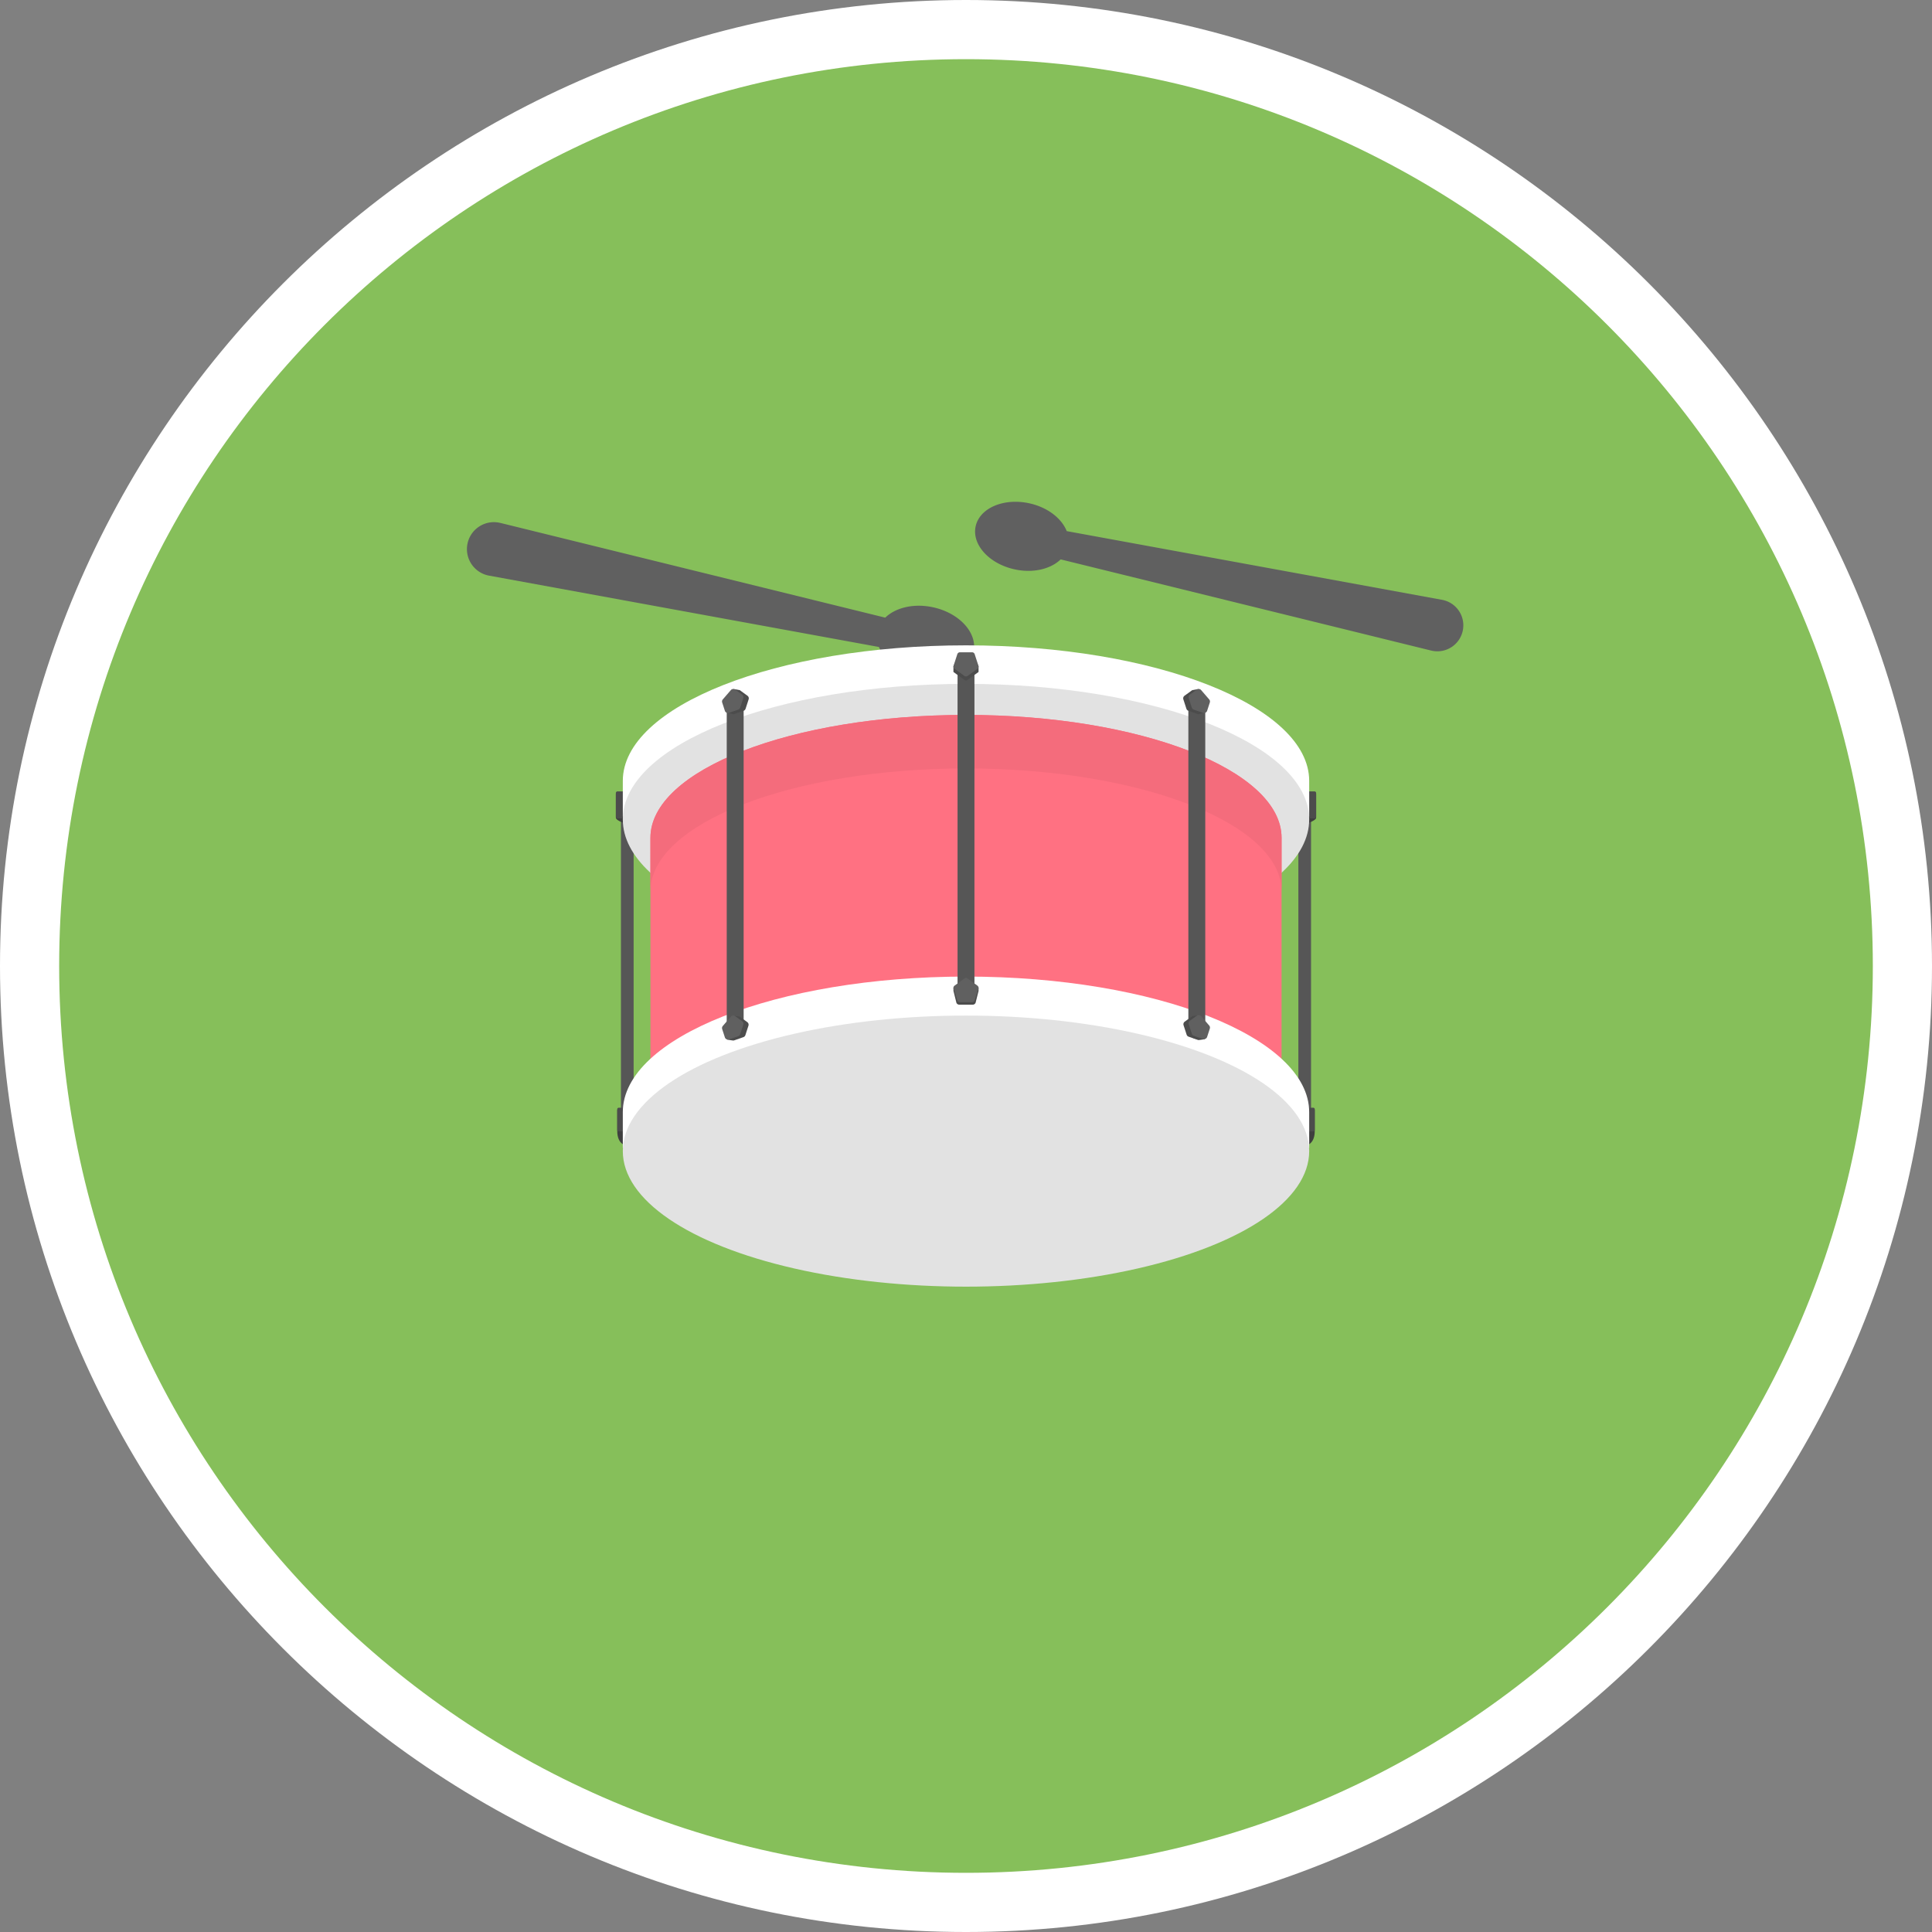 <svg version="1" xmlns="http://www.w3.org/2000/svg" viewBox="0 0 300 300"><rect x="0" y="0" width="300" height="300" fill="#808080" stroke="none"/><path fill="#FFF" d="M149.999 300C67.29 300 0 232.71 0 150S67.29 0 149.999 0C232.71 0 300 67.29 300 150s-67.29 150-150.001 150"/><path fill="#86BF5A" d="M290.812 150c0 77.769-63.043 140.812-140.812 140.812S9.188 227.769 9.188 150C9.188 72.232 72.232 9.188 150 9.188S290.812 72.232 290.812 150"/><path fill="#606060" d="M144.843 94.29c-2.978-.636-5.797.074-7.382 1.618L77.786 81.221l-.246-.053a4.186 4.186 0 1 0-1.507 8.233l60.452 11.064c.813 2.059 3.099 3.859 6.08 4.496 4.127.881 7.982-.794 8.611-3.741.629-2.947-2.207-6.05-6.333-6.93zm12.75-5.871c2.867.612 5.581-.071 7.107-1.558l57.457 14.141.237.051a4.03 4.03 0 1 0 1.45-7.927L165.64 82.472c-.783-1.982-2.983-3.716-5.854-4.329-3.973-.848-7.685.765-8.291 3.602-.605 2.838 2.125 5.826 6.098 6.674z"/><path fill="#565656" d="M202.595 175.773a.985.985 0 0 1-.984-.984V124.19a.985.985 0 0 1 1.968 0v50.599a.983.983 0 0 1-.984.984z"/><path fill="#3F3F3F" d="M204.106 123.048h-1.247a.265.265 0 0 0-.264.264v3.667l-.003 1.02s1.777-.552 1.777-1.02v-3.667a.264.264 0 0 0-.263-.264z"/><path fill="#4C4C4C" d="M204.106 122.884h-1.247a.264.264 0 0 0-.264.264v3.667c0 .145.119.263.264.263h1.247a.263.263 0 0 0 .263-.263v-3.667a.264.264 0 0 0-.263-.264z"/><path fill="#3F3F3F" d="M203.922 172.152h-1.093a.231.231 0 0 0-.231.231v3.216l-.003 2.299s1.558 0 1.558-2.299v-3.216a.231.231 0 0 0-.231-.231z"/><path fill="#4C4C4C" d="M203.922 172.007h-1.093a.231.231 0 0 0-.231.231v3.216c0 .128.104.231.231.231h1.093a.23.23 0 0 0 .231-.231v-3.216a.231.231 0 0 0-.231-.231z"/><path fill="#565656" d="M97.405 175.773a.985.985 0 0 1-.984-.984V124.19a.985.985 0 0 1 1.968 0v50.599a.985.985 0 0 1-.984.984z"/><path fill="#3F3F3F" d="M95.894 123.048h1.246c.146 0 .264.119.264.264v3.667l.003 1.02s-1.777-.552-1.777-1.02v-3.667c0-.145.118-.264.264-.264z"/><path fill="#4C4C4C" d="M95.894 122.884h1.246c.146 0 .264.118.264.264v3.667a.264.264 0 0 1-.264.263h-1.246a.264.264 0 0 1-.264-.263v-3.667c0-.146.118-.264.264-.264z"/><path fill="#3F3F3F" d="M96.078 172.152h1.093c.128 0 .231.104.231.231v3.216l.003 2.299s-1.559 0-1.559-2.299v-3.216c0-.127.104-.231.232-.231z"/><path fill="#4C4C4C" d="M96.078 172.007h1.093c.128 0 .231.104.231.231v3.216a.23.23 0 0 1-.231.231h-1.093a.23.23 0 0 1-.231-.231v-3.216a.23.23 0 0 1 .231-.231z"/><path fill="#FFF" d="M203.291 121.255v5.548H96.709v-5.548c0-11.624 23.859-21.047 53.291-21.047s53.291 9.423 53.291 21.047"/><path fill="#E2E2E2" d="M203.291 127.239c0 11.624-23.859 21.047-53.291 21.047s-53.291-9.423-53.291-21.047 23.859-21.046 53.291-21.046 53.291 9.422 53.291 21.046"/><path fill="#FF7182" d="M199.002 130.097c-.003-10.541-21.94-19.085-49.002-19.085-27.059 0-48.995 8.544-49.002 19.085l.003 41.935.927 3.435 96.154-.008.917-3.416.003-41.946"/><path fill="#80B756" d="M199.002 135.525l-.001 2.787.001.089v-2.876"/><path fill="#D8D8D8" d="M150 111.012c-27.059 0-48.995 8.544-49.002 19.085.007-10.541 21.943-19.085 49.002-19.085 27.062 0 48.999 8.544 49.002 19.085v5.429-5.429c-.003-10.541-21.94-19.085-49.002-19.085"/><path fill="#F46C7C" d="M150 111.012c-27.059 0-48.995 8.544-49.002 19.085l.001 8.305c.013-10.539 21.947-19.08 49.002-19.08 26.982 0 48.868 8.493 49.001 18.99v-8.215c-.003-10.541-21.94-19.085-49.002-19.085"/><path fill="#FFF" d="M203.29 172.69v5.547H96.709v-5.547c0-11.623 23.859-21.047 53.291-21.047s53.29 9.424 53.29 21.047z"/><ellipse fill="#E2E2E2" cx="150" cy="178.745" rx="53.291" ry="21.047"/><path fill="#565656" d="M150 155.749a1.313 1.313 0 0 1-1.313-1.313v-51.151a1.313 1.313 0 0 1 2.626 0v51.151c0 .726-.588 1.313-1.313 1.313z"/><path fill="#4C4C4C" d="M150.252 152.333l1.699 1.047v.491l-.463 1.837a.47.47 0 0 1-.45.296h-2.077a.472.472 0 0 1-.45-.296l-.461-1.852v-.468l1.698-1.055a.43.43 0 0 1 .504 0z"/><path fill="#606060" d="M150.252 151.944l1.521 1.106a.428.428 0 0 1 .156.479l-.581 1.789a.429.429 0 0 1-.408.296h-1.881a.429.429 0 0 1-.408-.296l-.581-1.789a.426.426 0 0 1 .156-.479l1.522-1.106a.43.43 0 0 1 .504 0z"/><path fill="#4C4C4C" d="M149.748 105.575l-1.699-1.233v-.871l.602-1.27a.43.43 0 0 1 .408-.296h1.881c.186 0 .351.12.408.296l.601 1.27v.871l-1.697 1.233a.43.43 0 0 1-.504 0z"/><path fill="#606060" d="M149.748 104.956l-1.522-1.106a.43.43 0 0 1-.156-.479l.581-1.789a.429.429 0 0 1 .408-.296h1.881c.186 0 .351.119.408.296l.581 1.789a.428.428 0 0 1-.155.479l-1.522 1.106a.43.43 0 0 1-.504 0z"/><path fill="#565656" d="M114.16 161.315a1.313 1.313 0 0 1-1.313-1.313v-51.151a1.313 1.313 0 0 1 2.626 0v51.151c0 .726-.588 1.313-1.313 1.313z"/><path fill="#4C4C4C" d="M113.898 157.699l-.856 1.761a.5.5 0 0 0-.097.482l-.024 1.486s.736.144 1.012.144l1.5-.524a.497.497 0 0 0 .311-.318l.474-1.459a.5.5 0 0 0-.182-.559l-1.202-.872c-.254 0-.936-.141-.936-.141z"/><path fill="#606060" d="M113.488 157.866l-1.251 1.448a.5.5 0 0 0-.097.482l.418 1.286c.087.267.376.41.641.318l1.429-.499a.5.5 0 0 0 .311-.318l.474-1.459a.499.499 0 0 0-.182-.559l-1.07-.778a.501.501 0 0 0-.673.079z"/><path fill="#4C4C4C" d="M113.92 106.991l-.847 1.792a.502.502 0 0 0-.097.482l.191 1.432s.521.197.797.197l1.499-.524a.497.497 0 0 0 .311-.318l.474-1.459a.5.5 0 0 0-.181-.559l-1.202-.871-.945-.172z"/><path fill="#606060" d="M113.488 107.156l-1.251 1.448a.498.498 0 0 0-.097.481l.418 1.286c.087.267.376.41.641.318l1.429-.498a.502.502 0 0 0 .311-.318l.474-1.459c.067-.206-.006-.432-.152-.538l-1.07-.777c-.241-.173-.533-.139-.703.057z"/><path fill="#565656" d="M185.84 161.315a1.313 1.313 0 0 1-1.313-1.313v-51.151a1.313 1.313 0 0 1 2.626 0v51.151a1.313 1.313 0 0 1-1.313 1.313z"/><path fill="#4C4C4C" d="M186.101 157.627l.857 1.761a.502.502 0 0 1 .097.482l.025 1.486s-.737.144-1.013.144l-1.499-.524a.497.497 0 0 1-.311-.318l-.474-1.459a.5.5 0 0 1 .181-.559l1.202-.872c.254 0 .935-.141.935-.141z"/><path fill="#606060" d="M186.512 157.794l1.251 1.448a.502.502 0 0 1 .097.482l-.418 1.286a.5.5 0 0 1-.64.318l-1.429-.499a.5.5 0 0 1-.311-.318l-.474-1.459a.499.499 0 0 1 .182-.559l1.07-.778a.501.501 0 0 1 .672.079z"/><path fill="#4C4C4C" d="M186.079 106.991l.847 1.792a.5.5 0 0 1 .097.482l-.191 1.432s-.521.197-.797.197l-1.5-.524a.5.5 0 0 1-.311-.318l-.474-1.459a.499.499 0 0 1 .182-.559l1.202-.871.945-.172z"/><path fill="#606060" d="M186.512 107.156l1.251 1.448a.5.5 0 0 1 .097.481l-.418 1.286a.5.5 0 0 1-.64.318l-1.429-.498a.502.502 0 0 1-.311-.318l-.474-1.459c-.067-.206.006-.432.153-.538l1.07-.777c.239-.173.531-.139.701.057z"/></svg>